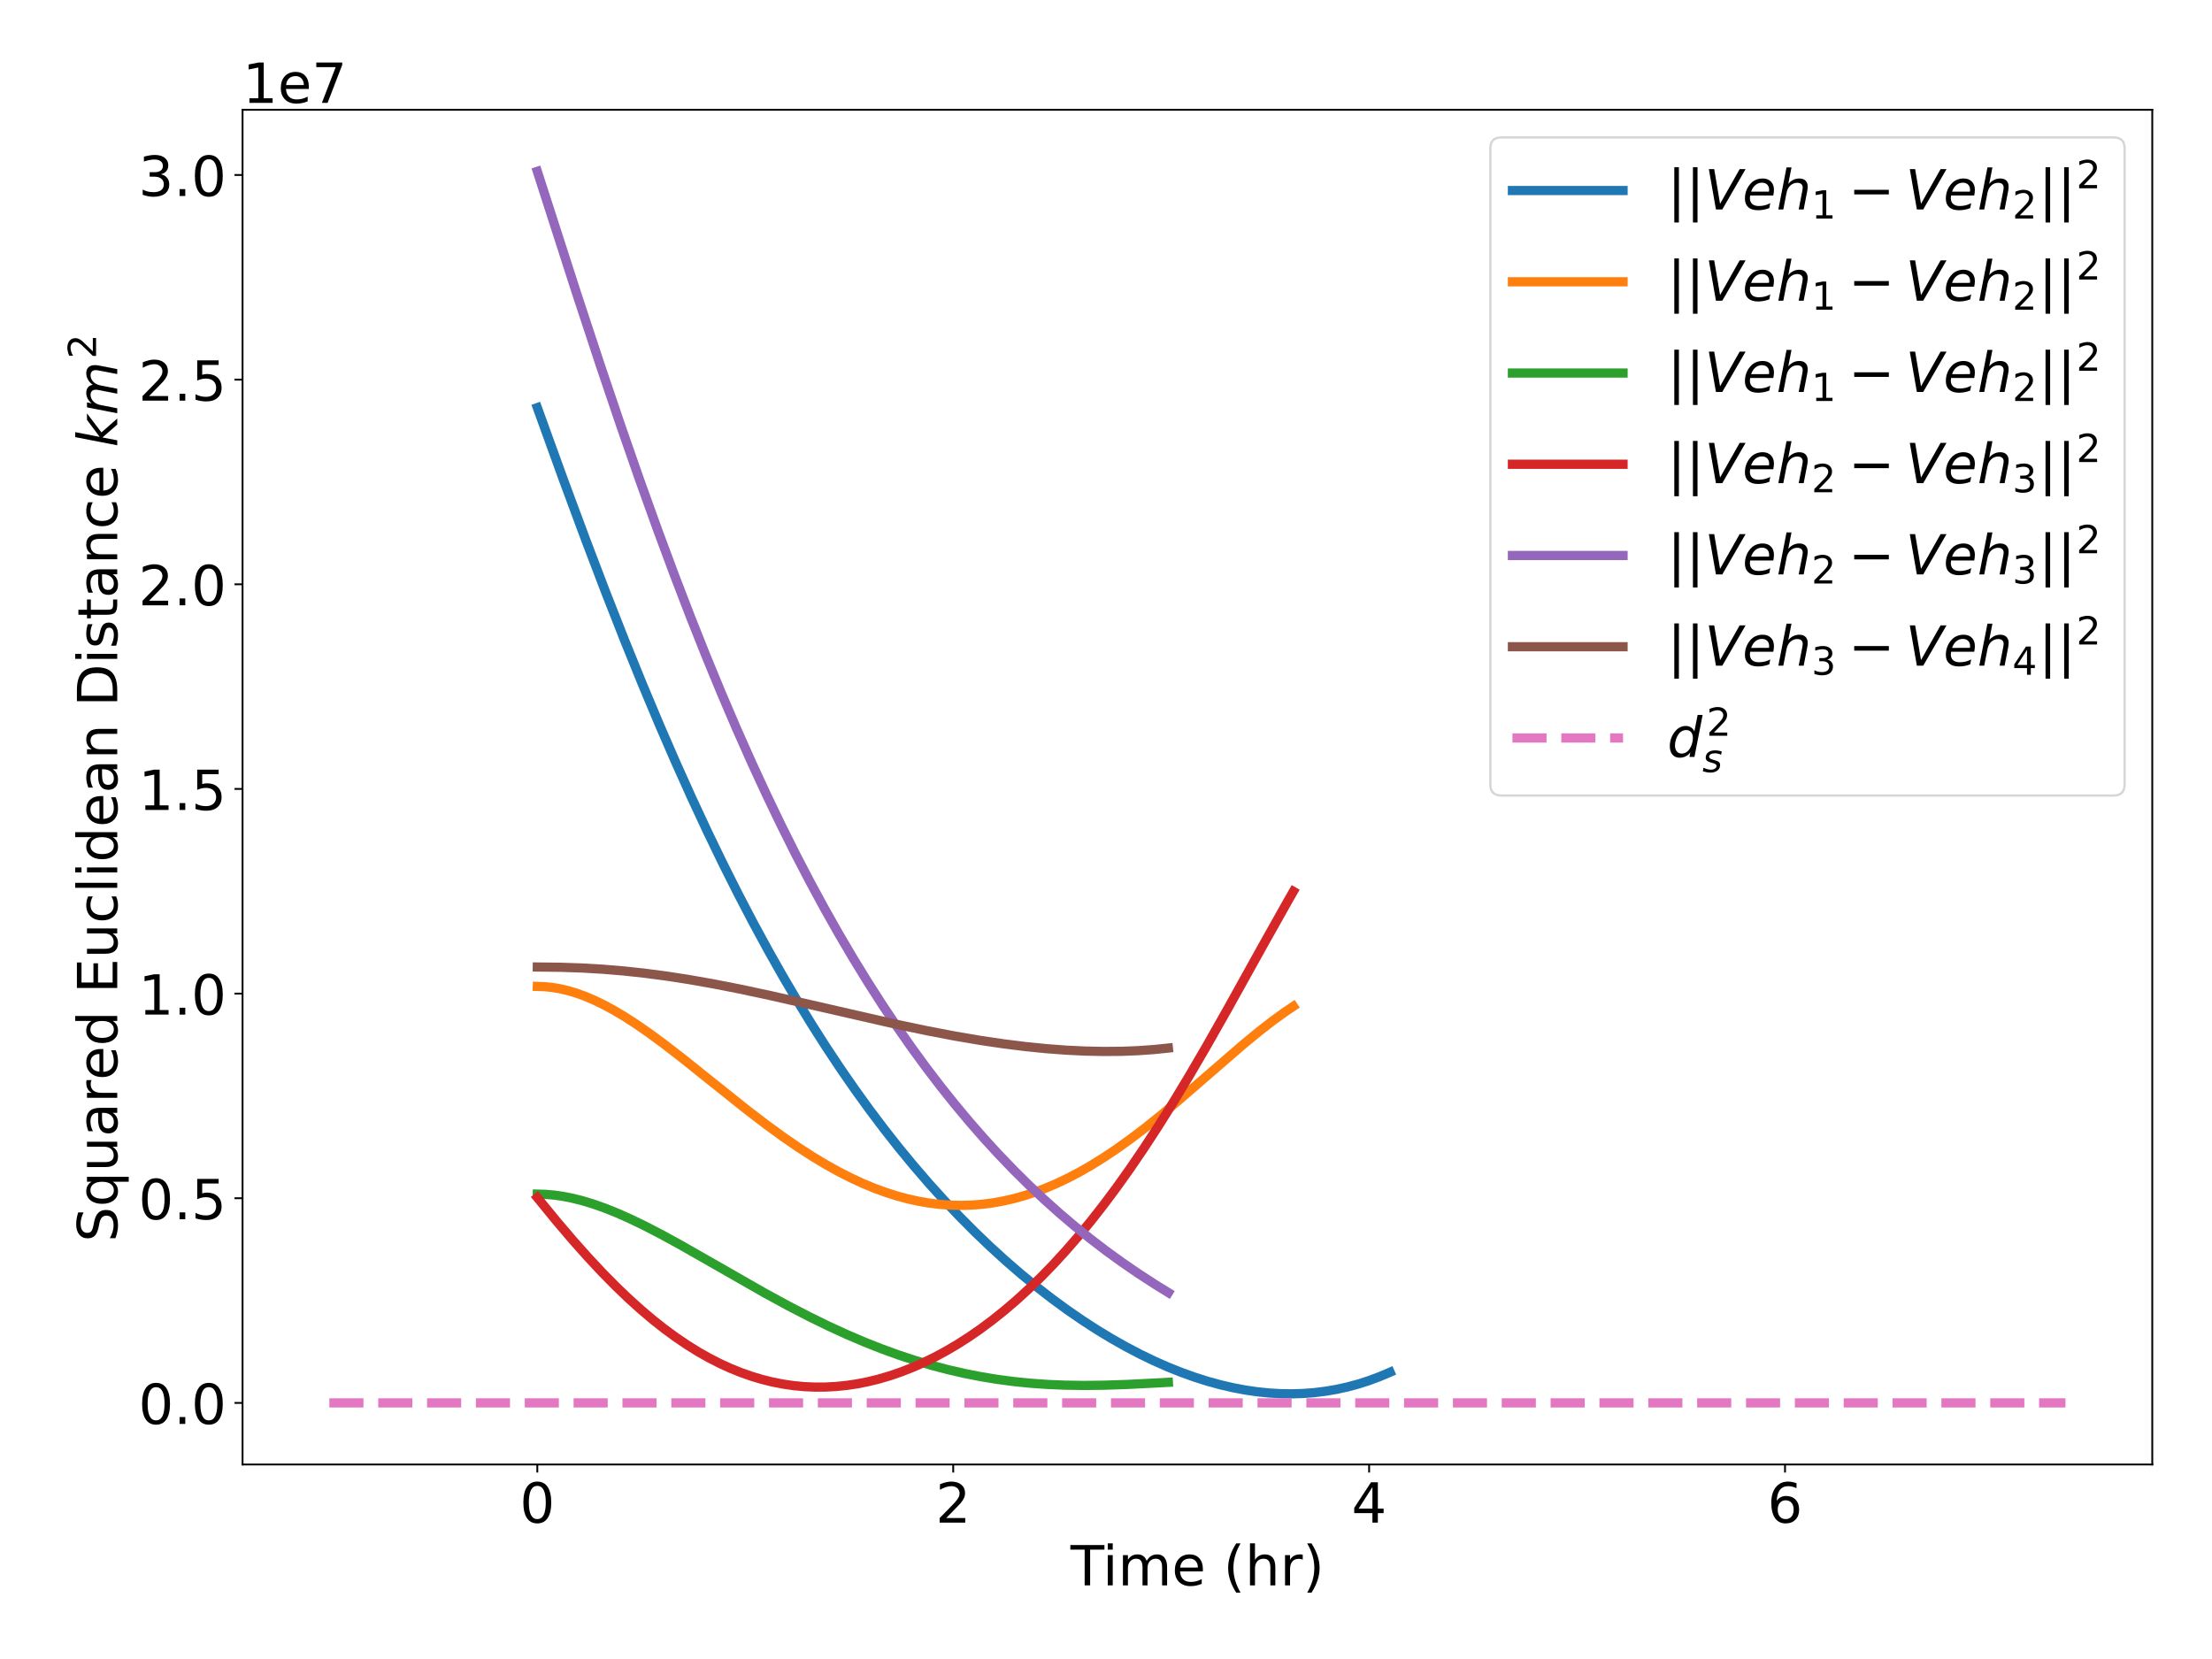 <?xml version="1.0" encoding="utf-8" standalone="no"?>
<!DOCTYPE svg PUBLIC "-//W3C//DTD SVG 1.1//EN"
  "http://www.w3.org/Graphics/SVG/1.1/DTD/svg11.dtd">
<!-- Created with matplotlib (https://matplotlib.org/) -->
<svg height="720pt" version="1.1" viewBox="0 0 959.976 720" width="959.976pt" xmlns="http://www.w3.org/2000/svg" xmlns:xlink="http://www.w3.org/1999/xlink">
 <defs>
  <style type="text/css">*{stroke-linecap:butt;stroke-linejoin:round;}</style>
 </defs>
 <g id="figure_1">
  <g id="patch_1">
   <path d="M 0 720 
L 959.976 720 
L 959.976 0 
L 0 0 
z
" style="fill:#ffffff;"/>
  </g>
  <g id="axes_1">
   <g id="patch_2">
    <path d="M 105.266 635.56 
L 934.056 635.56 
L 934.056 47.64 
L 105.266 47.64 
z
" style="fill:#ffffff;"/>
   </g>
   <g id="matplotlib.axis_1">
    <g id="xtick_1">
     <g id="line2d_1">
      <defs>
       <path d="M 0 0 
L 0 3.5 
" id="mb745b6b50c" style="stroke:#000000;stroke-width:0.8;"/>
      </defs>
      <g>
       <use style="stroke:#000000;stroke-width:0.8;" x="233.186" xlink:href="#mb745b6b50c" y="635.56"/>
      </g>
     </g>
     <g id="text_1">
      <!-- 0 -->
      <g transform="translate(225.551 660.796)scale(0.24 -0.24)">
       <defs>
        <path d="M 31.781 66.406 
Q 24.172 66.406 20.328 58.906 
Q 16.5 51.422 16.5 36.375 
Q 16.5 21.391 20.328 13.891 
Q 24.172 6.391 31.781 6.391 
Q 39.453 6.391 43.281 13.891 
Q 47.125 21.391 47.125 36.375 
Q 47.125 51.422 43.281 58.906 
Q 39.453 66.406 31.781 66.406 
z
M 31.781 74.219 
Q 44.047 74.219 50.516 64.516 
Q 56.984 54.828 56.984 36.375 
Q 56.984 17.969 50.516 8.266 
Q 44.047 -1.422 31.781 -1.422 
Q 19.531 -1.422 13.062 8.266 
Q 6.594 17.969 6.594 36.375 
Q 6.594 54.828 13.062 64.516 
Q 19.531 74.219 31.781 74.219 
z
" id="DejaVuSans-48"/>
       </defs>
       <use xlink:href="#DejaVuSans-48"/>
      </g>
     </g>
    </g>
    <g id="xtick_2">
     <g id="line2d_2">
      <g>
       <use style="stroke:#000000;stroke-width:0.8;" x="413.682" xlink:href="#mb745b6b50c" y="635.56"/>
      </g>
     </g>
     <g id="text_2">
      <!-- 2 -->
      <g transform="translate(406.047 660.796)scale(0.24 -0.24)">
       <defs>
        <path d="M 19.188 8.297 
L 53.609 8.297 
L 53.609 0 
L 7.328 0 
L 7.328 8.297 
Q 12.938 14.109 22.625 23.891 
Q 32.328 33.688 34.812 36.531 
Q 39.547 41.844 41.422 45.531 
Q 43.312 49.219 43.312 52.781 
Q 43.312 58.594 39.234 62.25 
Q 35.156 65.922 28.609 65.922 
Q 23.969 65.922 18.812 64.312 
Q 13.672 62.703 7.812 59.422 
L 7.812 69.391 
Q 13.766 71.781 18.938 73 
Q 24.125 74.219 28.422 74.219 
Q 39.75 74.219 46.484 68.547 
Q 53.219 62.891 53.219 53.422 
Q 53.219 48.922 51.531 44.891 
Q 49.859 40.875 45.406 35.406 
Q 44.188 33.984 37.641 27.219 
Q 31.109 20.453 19.188 8.297 
z
" id="DejaVuSans-50"/>
       </defs>
       <use xlink:href="#DejaVuSans-50"/>
      </g>
     </g>
    </g>
    <g id="xtick_3">
     <g id="line2d_3">
      <g>
       <use style="stroke:#000000;stroke-width:0.8;" x="594.177" xlink:href="#mb745b6b50c" y="635.56"/>
      </g>
     </g>
     <g id="text_3">
      <!-- 4 -->
      <g transform="translate(586.542 660.796)scale(0.24 -0.24)">
       <defs>
        <path d="M 37.797 64.312 
L 12.891 25.391 
L 37.797 25.391 
z
M 35.203 72.906 
L 47.609 72.906 
L 47.609 25.391 
L 58.016 25.391 
L 58.016 17.188 
L 47.609 17.188 
L 47.609 0 
L 37.797 0 
L 37.797 17.188 
L 4.891 17.188 
L 4.891 26.703 
z
" id="DejaVuSans-52"/>
       </defs>
       <use xlink:href="#DejaVuSans-52"/>
      </g>
     </g>
    </g>
    <g id="xtick_4">
     <g id="line2d_4">
      <g>
       <use style="stroke:#000000;stroke-width:0.8;" x="774.673" xlink:href="#mb745b6b50c" y="635.56"/>
      </g>
     </g>
     <g id="text_4">
      <!-- 6 -->
      <g transform="translate(767.038 660.796)scale(0.24 -0.24)">
       <defs>
        <path d="M 33.016 40.375 
Q 26.375 40.375 22.484 35.828 
Q 18.609 31.297 18.609 23.391 
Q 18.609 15.531 22.484 10.953 
Q 26.375 6.391 33.016 6.391 
Q 39.656 6.391 43.531 10.953 
Q 47.406 15.531 47.406 23.391 
Q 47.406 31.297 43.531 35.828 
Q 39.656 40.375 33.016 40.375 
z
M 52.594 71.297 
L 52.594 62.312 
Q 48.875 64.062 45.094 64.984 
Q 41.312 65.922 37.594 65.922 
Q 27.828 65.922 22.672 59.328 
Q 17.531 52.734 16.797 39.406 
Q 19.672 43.656 24.016 45.922 
Q 28.375 48.188 33.594 48.188 
Q 44.578 48.188 50.953 41.516 
Q 57.328 34.859 57.328 23.391 
Q 57.328 12.156 50.688 5.359 
Q 44.047 -1.422 33.016 -1.422 
Q 20.359 -1.422 13.672 8.266 
Q 6.984 17.969 6.984 36.375 
Q 6.984 53.656 15.188 63.938 
Q 23.391 74.219 37.203 74.219 
Q 40.922 74.219 44.703 73.484 
Q 48.484 72.75 52.594 71.297 
z
" id="DejaVuSans-54"/>
       </defs>
       <use xlink:href="#DejaVuSans-54"/>
      </g>
     </g>
    </g>
    <g id="text_5">
     <!-- Time (hr) -->
     <g transform="translate(464.585 688.024)scale(0.24 -0.24)">
      <defs>
       <path d="M -0.297 72.906 
L 61.375 72.906 
L 61.375 64.594 
L 35.5 64.594 
L 35.5 0 
L 25.594 0 
L 25.594 64.594 
L -0.297 64.594 
z
" id="DejaVuSans-84"/>
       <path d="M 9.422 54.688 
L 18.406 54.688 
L 18.406 0 
L 9.422 0 
z
M 9.422 75.984 
L 18.406 75.984 
L 18.406 64.594 
L 9.422 64.594 
z
" id="DejaVuSans-105"/>
       <path d="M 52 44.188 
Q 55.375 50.25 60.062 53.125 
Q 64.75 56 71.094 56 
Q 79.641 56 84.281 50.016 
Q 88.922 44.047 88.922 33.016 
L 88.922 0 
L 79.891 0 
L 79.891 32.719 
Q 79.891 40.578 77.094 44.375 
Q 74.312 48.188 68.609 48.188 
Q 61.625 48.188 57.562 43.547 
Q 53.516 38.922 53.516 30.906 
L 53.516 0 
L 44.484 0 
L 44.484 32.719 
Q 44.484 40.625 41.703 44.406 
Q 38.922 48.188 33.109 48.188 
Q 26.219 48.188 22.156 43.531 
Q 18.109 38.875 18.109 30.906 
L 18.109 0 
L 9.078 0 
L 9.078 54.688 
L 18.109 54.688 
L 18.109 46.188 
Q 21.188 51.219 25.484 53.609 
Q 29.781 56 35.688 56 
Q 41.656 56 45.828 52.969 
Q 50 49.953 52 44.188 
z
" id="DejaVuSans-109"/>
       <path d="M 56.203 29.594 
L 56.203 25.203 
L 14.891 25.203 
Q 15.484 15.922 20.484 11.062 
Q 25.484 6.203 34.422 6.203 
Q 39.594 6.203 44.453 7.469 
Q 49.312 8.734 54.109 11.281 
L 54.109 2.781 
Q 49.266 0.734 44.188 -0.344 
Q 39.109 -1.422 33.891 -1.422 
Q 20.797 -1.422 13.156 6.188 
Q 5.516 13.812 5.516 26.812 
Q 5.516 40.234 12.766 48.109 
Q 20.016 56 32.328 56 
Q 43.359 56 49.781 48.891 
Q 56.203 41.797 56.203 29.594 
z
M 47.219 32.234 
Q 47.125 39.594 43.094 43.984 
Q 39.062 48.391 32.422 48.391 
Q 24.906 48.391 20.391 44.141 
Q 15.875 39.891 15.188 32.172 
z
" id="DejaVuSans-101"/>
       <path id="DejaVuSans-32"/>
       <path d="M 31 75.875 
Q 24.469 64.656 21.281 53.656 
Q 18.109 42.672 18.109 31.391 
Q 18.109 20.125 21.312 9.062 
Q 24.516 -2 31 -13.188 
L 23.188 -13.188 
Q 15.875 -1.703 12.234 9.375 
Q 8.594 20.453 8.594 31.391 
Q 8.594 42.281 12.203 53.312 
Q 15.828 64.359 23.188 75.875 
z
" id="DejaVuSans-40"/>
       <path d="M 54.891 33.016 
L 54.891 0 
L 45.906 0 
L 45.906 32.719 
Q 45.906 40.484 42.875 44.328 
Q 39.844 48.188 33.797 48.188 
Q 26.516 48.188 22.312 43.547 
Q 18.109 38.922 18.109 30.906 
L 18.109 0 
L 9.078 0 
L 9.078 75.984 
L 18.109 75.984 
L 18.109 46.188 
Q 21.344 51.125 25.703 53.562 
Q 30.078 56 35.797 56 
Q 45.219 56 50.047 50.172 
Q 54.891 44.344 54.891 33.016 
z
" id="DejaVuSans-104"/>
       <path d="M 41.109 46.297 
Q 39.594 47.172 37.812 47.578 
Q 36.031 48 33.891 48 
Q 26.266 48 22.188 43.047 
Q 18.109 38.094 18.109 28.812 
L 18.109 0 
L 9.078 0 
L 9.078 54.688 
L 18.109 54.688 
L 18.109 46.188 
Q 20.953 51.172 25.484 53.578 
Q 30.031 56 36.531 56 
Q 37.453 56 38.578 55.875 
Q 39.703 55.766 41.062 55.516 
z
" id="DejaVuSans-114"/>
       <path d="M 8.016 75.875 
L 15.828 75.875 
Q 23.141 64.359 26.781 53.312 
Q 30.422 42.281 30.422 31.391 
Q 30.422 20.453 26.781 9.375 
Q 23.141 -1.703 15.828 -13.188 
L 8.016 -13.188 
Q 14.5 -2 17.703 9.062 
Q 20.906 20.125 20.906 31.391 
Q 20.906 42.672 17.703 53.656 
Q 14.5 64.656 8.016 75.875 
z
" id="DejaVuSans-41"/>
      </defs>
      <use xlink:href="#DejaVuSans-84"/>
      <use x="57.959" xlink:href="#DejaVuSans-105"/>
      <use x="85.742" xlink:href="#DejaVuSans-109"/>
      <use x="183.154" xlink:href="#DejaVuSans-101"/>
      <use x="244.678" xlink:href="#DejaVuSans-32"/>
      <use x="276.465" xlink:href="#DejaVuSans-40"/>
      <use x="315.479" xlink:href="#DejaVuSans-104"/>
      <use x="378.857" xlink:href="#DejaVuSans-114"/>
      <use x="419.971" xlink:href="#DejaVuSans-41"/>
     </g>
    </g>
   </g>
   <g id="matplotlib.axis_2">
    <g id="ytick_1">
     <g id="line2d_5">
      <defs>
       <path d="M 0 0 
L -3.5 0 
" id="md2d44920af" style="stroke:#000000;stroke-width:0.8;"/>
      </defs>
      <g>
       <use style="stroke:#000000;stroke-width:0.8;" x="105.266" xlink:href="#md2d44920af" y="608.837"/>
      </g>
     </g>
     <g id="text_6">
      <!-- 0.0 -->
      <g transform="translate(60.099 617.955)scale(0.24 -0.24)">
       <defs>
        <path d="M 10.688 12.406 
L 21 12.406 
L 21 0 
L 10.688 0 
z
" id="DejaVuSans-46"/>
       </defs>
       <use xlink:href="#DejaVuSans-48"/>
       <use x="63.623" xlink:href="#DejaVuSans-46"/>
       <use x="95.41" xlink:href="#DejaVuSans-48"/>
      </g>
     </g>
    </g>
    <g id="ytick_2">
     <g id="line2d_6">
      <g>
       <use style="stroke:#000000;stroke-width:0.8;" x="105.266" xlink:href="#md2d44920af" y="520.02"/>
      </g>
     </g>
     <g id="text_7">
      <!-- 0.5 -->
      <g transform="translate(60.099 529.138)scale(0.24 -0.24)">
       <defs>
        <path d="M 10.797 72.906 
L 49.516 72.906 
L 49.516 64.594 
L 19.828 64.594 
L 19.828 46.734 
Q 21.969 47.469 24.109 47.828 
Q 26.266 48.188 28.422 48.188 
Q 40.625 48.188 47.75 41.5 
Q 54.891 34.812 54.891 23.391 
Q 54.891 11.625 47.562 5.094 
Q 40.234 -1.422 26.906 -1.422 
Q 22.312 -1.422 17.547 -0.641 
Q 12.797 0.141 7.719 1.703 
L 7.719 11.625 
Q 12.109 9.234 16.797 8.062 
Q 21.484 6.891 26.703 6.891 
Q 35.156 6.891 40.078 11.328 
Q 45.016 15.766 45.016 23.391 
Q 45.016 31 40.078 35.438 
Q 35.156 39.891 26.703 39.891 
Q 22.75 39.891 18.812 39.016 
Q 14.891 38.141 10.797 36.281 
z
" id="DejaVuSans-53"/>
       </defs>
       <use xlink:href="#DejaVuSans-48"/>
       <use x="63.623" xlink:href="#DejaVuSans-46"/>
       <use x="95.41" xlink:href="#DejaVuSans-53"/>
      </g>
     </g>
    </g>
    <g id="ytick_3">
     <g id="line2d_7">
      <g>
       <use style="stroke:#000000;stroke-width:0.8;" x="105.266" xlink:href="#md2d44920af" y="431.204"/>
      </g>
     </g>
     <g id="text_8">
      <!-- 1.0 -->
      <g transform="translate(60.099 440.322)scale(0.24 -0.24)">
       <defs>
        <path d="M 12.406 8.297 
L 28.516 8.297 
L 28.516 63.922 
L 10.984 60.406 
L 10.984 69.391 
L 28.422 72.906 
L 38.281 72.906 
L 38.281 8.297 
L 54.391 8.297 
L 54.391 0 
L 12.406 0 
z
" id="DejaVuSans-49"/>
       </defs>
       <use xlink:href="#DejaVuSans-49"/>
       <use x="63.623" xlink:href="#DejaVuSans-46"/>
       <use x="95.41" xlink:href="#DejaVuSans-48"/>
      </g>
     </g>
    </g>
    <g id="ytick_4">
     <g id="line2d_8">
      <g>
       <use style="stroke:#000000;stroke-width:0.8;" x="105.266" xlink:href="#md2d44920af" y="342.388"/>
      </g>
     </g>
     <g id="text_9">
      <!-- 1.5 -->
      <g transform="translate(60.099 351.506)scale(0.24 -0.24)">
       <use xlink:href="#DejaVuSans-49"/>
       <use x="63.623" xlink:href="#DejaVuSans-46"/>
       <use x="95.41" xlink:href="#DejaVuSans-53"/>
      </g>
     </g>
    </g>
    <g id="ytick_5">
     <g id="line2d_9">
      <g>
       <use style="stroke:#000000;stroke-width:0.8;" x="105.266" xlink:href="#md2d44920af" y="253.571"/>
      </g>
     </g>
     <g id="text_10">
      <!-- 2.0 -->
      <g transform="translate(60.099 262.689)scale(0.24 -0.24)">
       <use xlink:href="#DejaVuSans-50"/>
       <use x="63.623" xlink:href="#DejaVuSans-46"/>
       <use x="95.41" xlink:href="#DejaVuSans-48"/>
      </g>
     </g>
    </g>
    <g id="ytick_6">
     <g id="line2d_10">
      <g>
       <use style="stroke:#000000;stroke-width:0.8;" x="105.266" xlink:href="#md2d44920af" y="164.755"/>
      </g>
     </g>
     <g id="text_11">
      <!-- 2.5 -->
      <g transform="translate(60.099 173.873)scale(0.24 -0.24)">
       <use xlink:href="#DejaVuSans-50"/>
       <use x="63.623" xlink:href="#DejaVuSans-46"/>
       <use x="95.41" xlink:href="#DejaVuSans-53"/>
      </g>
     </g>
    </g>
    <g id="ytick_7">
     <g id="line2d_11">
      <g>
       <use style="stroke:#000000;stroke-width:0.8;" x="105.266" xlink:href="#md2d44920af" y="75.938"/>
      </g>
     </g>
     <g id="text_12">
      <!-- 3.0 -->
      <g transform="translate(60.099 85.056)scale(0.24 -0.24)">
       <defs>
        <path d="M 40.578 39.312 
Q 47.656 37.797 51.625 33 
Q 55.609 28.219 55.609 21.188 
Q 55.609 10.406 48.188 4.484 
Q 40.766 -1.422 27.094 -1.422 
Q 22.516 -1.422 17.656 -0.516 
Q 12.797 0.391 7.625 2.203 
L 7.625 11.719 
Q 11.719 9.328 16.594 8.109 
Q 21.484 6.891 26.812 6.891 
Q 36.078 6.891 40.938 10.547 
Q 45.797 14.203 45.797 21.188 
Q 45.797 27.641 41.281 31.266 
Q 36.766 34.906 28.719 34.906 
L 20.219 34.906 
L 20.219 43.016 
L 29.109 43.016 
Q 36.375 43.016 40.234 45.922 
Q 44.094 48.828 44.094 54.297 
Q 44.094 59.906 40.109 62.906 
Q 36.141 65.922 28.719 65.922 
Q 24.656 65.922 20.016 65.031 
Q 15.375 64.156 9.812 62.312 
L 9.812 71.094 
Q 15.438 72.656 20.344 73.438 
Q 25.25 74.219 29.594 74.219 
Q 40.828 74.219 47.359 69.109 
Q 53.906 64.016 53.906 55.328 
Q 53.906 49.266 50.438 45.094 
Q 46.969 40.922 40.578 39.312 
z
" id="DejaVuSans-51"/>
       </defs>
       <use xlink:href="#DejaVuSans-51"/>
       <use x="63.623" xlink:href="#DejaVuSans-46"/>
       <use x="95.41" xlink:href="#DejaVuSans-48"/>
      </g>
     </g>
    </g>
    <g id="text_13">
     <!-- Squared Euclidean Distance $km^2$ -->
     <g transform="translate(51.059 539)rotate(-90)scale(0.24 -0.24)">
      <defs>
       <path d="M 53.516 70.516 
L 53.516 60.891 
Q 47.906 63.578 42.922 64.891 
Q 37.938 66.219 33.297 66.219 
Q 25.25 66.219 20.875 63.094 
Q 16.5 59.969 16.5 54.203 
Q 16.5 49.359 19.406 46.891 
Q 22.312 44.438 30.422 42.922 
L 36.375 41.703 
Q 47.406 39.594 52.656 34.297 
Q 57.906 29 57.906 20.125 
Q 57.906 9.516 50.797 4.047 
Q 43.703 -1.422 29.984 -1.422 
Q 24.812 -1.422 18.969 -0.25 
Q 13.141 0.922 6.891 3.219 
L 6.891 13.375 
Q 12.891 10.016 18.656 8.297 
Q 24.422 6.594 29.984 6.594 
Q 38.422 6.594 43.016 9.906 
Q 47.609 13.234 47.609 19.391 
Q 47.609 24.75 44.312 27.781 
Q 41.016 30.812 33.5 32.328 
L 27.484 33.5 
Q 16.453 35.688 11.516 40.375 
Q 6.594 45.062 6.594 53.422 
Q 6.594 63.094 13.406 68.656 
Q 20.219 74.219 32.172 74.219 
Q 37.312 74.219 42.625 73.281 
Q 47.953 72.359 53.516 70.516 
z
" id="DejaVuSans-83"/>
       <path d="M 14.797 27.297 
Q 14.797 17.391 18.875 11.75 
Q 22.953 6.109 30.078 6.109 
Q 37.203 6.109 41.297 11.75 
Q 45.406 17.391 45.406 27.297 
Q 45.406 37.203 41.297 42.844 
Q 37.203 48.484 30.078 48.484 
Q 22.953 48.484 18.875 42.844 
Q 14.797 37.203 14.797 27.297 
z
M 45.406 8.203 
Q 42.578 3.328 38.25 0.953 
Q 33.938 -1.422 27.875 -1.422 
Q 17.969 -1.422 11.734 6.484 
Q 5.516 14.406 5.516 27.297 
Q 5.516 40.188 11.734 48.094 
Q 17.969 56 27.875 56 
Q 33.938 56 38.25 53.625 
Q 42.578 51.266 45.406 46.391 
L 45.406 54.688 
L 54.391 54.688 
L 54.391 -20.797 
L 45.406 -20.797 
z
" id="DejaVuSans-113"/>
       <path d="M 8.5 21.578 
L 8.5 54.688 
L 17.484 54.688 
L 17.484 21.922 
Q 17.484 14.156 20.5 10.266 
Q 23.531 6.391 29.594 6.391 
Q 36.859 6.391 41.078 11.031 
Q 45.312 15.672 45.312 23.688 
L 45.312 54.688 
L 54.297 54.688 
L 54.297 0 
L 45.312 0 
L 45.312 8.406 
Q 42.047 3.422 37.719 1 
Q 33.406 -1.422 27.688 -1.422 
Q 18.266 -1.422 13.375 4.438 
Q 8.5 10.297 8.5 21.578 
z
M 31.109 56 
z
" id="DejaVuSans-117"/>
       <path d="M 34.281 27.484 
Q 23.391 27.484 19.188 25 
Q 14.984 22.516 14.984 16.5 
Q 14.984 11.719 18.141 8.906 
Q 21.297 6.109 26.703 6.109 
Q 34.188 6.109 38.703 11.406 
Q 43.219 16.703 43.219 25.484 
L 43.219 27.484 
z
M 52.203 31.203 
L 52.203 0 
L 43.219 0 
L 43.219 8.297 
Q 40.141 3.328 35.547 0.953 
Q 30.953 -1.422 24.312 -1.422 
Q 15.922 -1.422 10.953 3.297 
Q 6 8.016 6 15.922 
Q 6 25.141 12.172 29.828 
Q 18.359 34.516 30.609 34.516 
L 43.219 34.516 
L 43.219 35.406 
Q 43.219 41.609 39.141 45 
Q 35.062 48.391 27.688 48.391 
Q 23 48.391 18.547 47.266 
Q 14.109 46.141 10.016 43.891 
L 10.016 52.203 
Q 14.938 54.109 19.578 55.047 
Q 24.219 56 28.609 56 
Q 40.484 56 46.344 49.844 
Q 52.203 43.703 52.203 31.203 
z
" id="DejaVuSans-97"/>
       <path d="M 45.406 46.391 
L 45.406 75.984 
L 54.391 75.984 
L 54.391 0 
L 45.406 0 
L 45.406 8.203 
Q 42.578 3.328 38.25 0.953 
Q 33.938 -1.422 27.875 -1.422 
Q 17.969 -1.422 11.734 6.484 
Q 5.516 14.406 5.516 27.297 
Q 5.516 40.188 11.734 48.094 
Q 17.969 56 27.875 56 
Q 33.938 56 38.25 53.625 
Q 42.578 51.266 45.406 46.391 
z
M 14.797 27.297 
Q 14.797 17.391 18.875 11.75 
Q 22.953 6.109 30.078 6.109 
Q 37.203 6.109 41.297 11.75 
Q 45.406 17.391 45.406 27.297 
Q 45.406 37.203 41.297 42.844 
Q 37.203 48.484 30.078 48.484 
Q 22.953 48.484 18.875 42.844 
Q 14.797 37.203 14.797 27.297 
z
" id="DejaVuSans-100"/>
       <path d="M 9.812 72.906 
L 55.906 72.906 
L 55.906 64.594 
L 19.672 64.594 
L 19.672 43.016 
L 54.391 43.016 
L 54.391 34.719 
L 19.672 34.719 
L 19.672 8.297 
L 56.781 8.297 
L 56.781 0 
L 9.812 0 
z
" id="DejaVuSans-69"/>
       <path d="M 48.781 52.594 
L 48.781 44.188 
Q 44.969 46.297 41.141 47.344 
Q 37.312 48.391 33.406 48.391 
Q 24.656 48.391 19.812 42.844 
Q 14.984 37.312 14.984 27.297 
Q 14.984 17.281 19.812 11.734 
Q 24.656 6.203 33.406 6.203 
Q 37.312 6.203 41.141 7.25 
Q 44.969 8.297 48.781 10.406 
L 48.781 2.094 
Q 45.016 0.344 40.984 -0.531 
Q 36.969 -1.422 32.422 -1.422 
Q 20.062 -1.422 12.781 6.344 
Q 5.516 14.109 5.516 27.297 
Q 5.516 40.672 12.859 48.328 
Q 20.219 56 33.016 56 
Q 37.156 56 41.109 55.141 
Q 45.062 54.297 48.781 52.594 
z
" id="DejaVuSans-99"/>
       <path d="M 9.422 75.984 
L 18.406 75.984 
L 18.406 0 
L 9.422 0 
z
" id="DejaVuSans-108"/>
       <path d="M 54.891 33.016 
L 54.891 0 
L 45.906 0 
L 45.906 32.719 
Q 45.906 40.484 42.875 44.328 
Q 39.844 48.188 33.797 48.188 
Q 26.516 48.188 22.312 43.547 
Q 18.109 38.922 18.109 30.906 
L 18.109 0 
L 9.078 0 
L 9.078 54.688 
L 18.109 54.688 
L 18.109 46.188 
Q 21.344 51.125 25.703 53.562 
Q 30.078 56 35.797 56 
Q 45.219 56 50.047 50.172 
Q 54.891 44.344 54.891 33.016 
z
" id="DejaVuSans-110"/>
       <path d="M 19.672 64.797 
L 19.672 8.109 
L 31.594 8.109 
Q 46.688 8.109 53.688 14.938 
Q 60.688 21.781 60.688 36.531 
Q 60.688 51.172 53.688 57.984 
Q 46.688 64.797 31.594 64.797 
z
M 9.812 72.906 
L 30.078 72.906 
Q 51.266 72.906 61.172 64.094 
Q 71.094 55.281 71.094 36.531 
Q 71.094 17.672 61.125 8.828 
Q 51.172 0 30.078 0 
L 9.812 0 
z
" id="DejaVuSans-68"/>
       <path d="M 44.281 53.078 
L 44.281 44.578 
Q 40.484 46.531 36.375 47.5 
Q 32.281 48.484 27.875 48.484 
Q 21.188 48.484 17.844 46.438 
Q 14.5 44.391 14.5 40.281 
Q 14.5 37.156 16.891 35.375 
Q 19.281 33.594 26.516 31.984 
L 29.594 31.297 
Q 39.156 29.25 43.188 25.516 
Q 47.219 21.781 47.219 15.094 
Q 47.219 7.469 41.188 3.016 
Q 35.156 -1.422 24.609 -1.422 
Q 20.219 -1.422 15.453 -0.562 
Q 10.688 0.297 5.422 2 
L 5.422 11.281 
Q 10.406 8.688 15.234 7.391 
Q 20.062 6.109 24.812 6.109 
Q 31.156 6.109 34.562 8.281 
Q 37.984 10.453 37.984 14.406 
Q 37.984 18.062 35.516 20.016 
Q 33.062 21.969 24.703 23.781 
L 21.578 24.516 
Q 13.234 26.266 9.516 29.906 
Q 5.812 33.547 5.812 39.891 
Q 5.812 47.609 11.281 51.797 
Q 16.75 56 26.812 56 
Q 31.781 56 36.172 55.266 
Q 40.578 54.547 44.281 53.078 
z
" id="DejaVuSans-115"/>
       <path d="M 18.312 70.219 
L 18.312 54.688 
L 36.812 54.688 
L 36.812 47.703 
L 18.312 47.703 
L 18.312 18.016 
Q 18.312 11.328 20.141 9.422 
Q 21.969 7.516 27.594 7.516 
L 36.812 7.516 
L 36.812 0 
L 27.594 0 
Q 17.188 0 13.234 3.875 
Q 9.281 7.766 9.281 18.016 
L 9.281 47.703 
L 2.688 47.703 
L 2.688 54.688 
L 9.281 54.688 
L 9.281 70.219 
z
" id="DejaVuSans-116"/>
       <path d="M 18.312 75.984 
L 27.297 75.984 
L 18.703 31.688 
L 49.516 54.688 
L 61.188 54.688 
L 26.812 28.516 
L 51.906 0 
L 41.016 0 
L 17.672 26.703 
L 12.5 0 
L 3.516 0 
z
" id="DejaVuSans-Oblique-107"/>
       <path d="M 89.797 33.016 
L 83.406 0 
L 74.422 0 
L 80.719 32.719 
Q 81.109 34.812 81.297 36.328 
Q 81.5 37.844 81.5 38.922 
Q 81.5 43.312 79.047 45.75 
Q 76.609 48.188 72.219 48.188 
Q 65.672 48.188 60.547 43.281 
Q 55.422 38.375 53.906 30.516 
L 47.906 0 
L 38.922 0 
L 45.312 32.719 
Q 45.703 34.516 45.891 36.047 
Q 46.094 37.594 46.094 38.812 
Q 46.094 43.266 43.656 45.719 
Q 41.219 48.188 36.922 48.188 
Q 30.281 48.188 25.141 43.281 
Q 20.016 38.375 18.5 30.516 
L 12.5 0 
L 3.516 0 
L 14.203 54.688 
L 23.188 54.688 
L 21.484 46.188 
Q 25.141 50.984 30.047 53.484 
Q 34.969 56 40.578 56 
Q 46.531 56 50.359 52.875 
Q 54.203 49.75 54.984 44.188 
Q 59.078 49.953 64.469 52.969 
Q 69.875 56 75.875 56 
Q 82.906 56 86.734 51.953 
Q 90.578 47.906 90.578 40.484 
Q 90.578 38.875 90.375 36.938 
Q 90.188 35.016 89.797 33.016 
z
" id="DejaVuSans-Oblique-109"/>
      </defs>
      <use transform="translate(0 0.766)" xlink:href="#DejaVuSans-83"/>
      <use transform="translate(63.477 0.766)" xlink:href="#DejaVuSans-113"/>
      <use transform="translate(126.953 0.766)" xlink:href="#DejaVuSans-117"/>
      <use transform="translate(190.332 0.766)" xlink:href="#DejaVuSans-97"/>
      <use transform="translate(251.611 0.766)" xlink:href="#DejaVuSans-114"/>
      <use transform="translate(292.725 0.766)" xlink:href="#DejaVuSans-101"/>
      <use transform="translate(354.248 0.766)" xlink:href="#DejaVuSans-100"/>
      <use transform="translate(417.725 0.766)" xlink:href="#DejaVuSans-32"/>
      <use transform="translate(449.512 0.766)" xlink:href="#DejaVuSans-69"/>
      <use transform="translate(512.695 0.766)" xlink:href="#DejaVuSans-117"/>
      <use transform="translate(576.074 0.766)" xlink:href="#DejaVuSans-99"/>
      <use transform="translate(631.055 0.766)" xlink:href="#DejaVuSans-108"/>
      <use transform="translate(658.838 0.766)" xlink:href="#DejaVuSans-105"/>
      <use transform="translate(686.621 0.766)" xlink:href="#DejaVuSans-100"/>
      <use transform="translate(750.098 0.766)" xlink:href="#DejaVuSans-101"/>
      <use transform="translate(811.621 0.766)" xlink:href="#DejaVuSans-97"/>
      <use transform="translate(872.9 0.766)" xlink:href="#DejaVuSans-110"/>
      <use transform="translate(936.279 0.766)" xlink:href="#DejaVuSans-32"/>
      <use transform="translate(968.066 0.766)" xlink:href="#DejaVuSans-68"/>
      <use transform="translate(1045.068 0.766)" xlink:href="#DejaVuSans-105"/>
      <use transform="translate(1072.852 0.766)" xlink:href="#DejaVuSans-115"/>
      <use transform="translate(1124.951 0.766)" xlink:href="#DejaVuSans-116"/>
      <use transform="translate(1164.16 0.766)" xlink:href="#DejaVuSans-97"/>
      <use transform="translate(1225.439 0.766)" xlink:href="#DejaVuSans-110"/>
      <use transform="translate(1288.818 0.766)" xlink:href="#DejaVuSans-99"/>
      <use transform="translate(1343.799 0.766)" xlink:href="#DejaVuSans-101"/>
      <use transform="translate(1405.322 0.766)" xlink:href="#DejaVuSans-32"/>
      <use transform="translate(1437.109 0.766)" xlink:href="#DejaVuSans-Oblique-107"/>
      <use transform="translate(1495.02 0.766)" xlink:href="#DejaVuSans-Oblique-109"/>
      <use transform="translate(1597.082 39.047)scale(0.7)" xlink:href="#DejaVuSans-50"/>
     </g>
    </g>
    <g id="text_14">
     <!-- 1e7 -->
     <g transform="translate(105.266 44.64)scale(0.24 -0.24)">
      <defs>
       <path d="M 8.203 72.906 
L 55.078 72.906 
L 55.078 68.703 
L 28.609 0 
L 18.312 0 
L 43.219 64.594 
L 8.203 64.594 
z
" id="DejaVuSans-55"/>
      </defs>
      <use xlink:href="#DejaVuSans-49"/>
      <use x="63.623" xlink:href="#DejaVuSans-101"/>
      <use x="125.146" xlink:href="#DejaVuSans-55"/>
     </g>
    </g>
   </g>
   <g id="line2d_12">
    <path clip-path="url(#p3b3e97ca5f)" d="M 233.186 176.905 
L 244.659 208.598 
L 254.281 234.529 
L 262.793 256.847 
L 270.935 277.57 
L 278.707 296.73 
L 286.109 314.379 
L 293.14 330.584 
L 300.172 346.228 
L 306.833 360.525 
L 313.495 374.308 
L 320.157 387.579 
L 326.818 400.341 
L 333.48 412.602 
L 339.771 423.728 
L 346.063 434.422 
L 352.354 444.695 
L 358.646 454.556 
L 364.937 464.018 
L 371.229 473.093 
L 377.52 481.791 
L 383.812 490.126 
L 390.103 498.109 
L 396.395 505.753 
L 403.056 513.489 
L 409.718 520.869 
L 416.379 527.907 
L 423.041 534.613 
L 429.703 540.998 
L 436.364 547.07 
L 443.026 552.836 
L 449.687 558.304 
L 456.349 563.479 
L 463.01 568.363 
L 469.672 572.959 
L 475.963 577.035 
L 482.255 580.855 
L 488.546 584.415 
L 494.838 587.713 
L 500.759 590.573 
L 506.681 593.194 
L 512.602 595.569 
L 518.524 597.694 
L 524.075 599.451 
L 529.626 600.976 
L 535.177 602.262 
L 540.359 603.241 
L 545.54 604 
L 550.721 604.533 
L 555.902 604.833 
L 560.714 604.897 
L 565.525 604.749 
L 570.336 604.383 
L 575.147 603.794 
L 579.958 602.974 
L 584.769 601.917 
L 589.58 600.616 
L 594.021 599.192 
L 598.462 597.549 
L 602.903 595.679 
L 603.274 595.513 
L 603.274 595.513 
" style="fill:none;stroke:#1f77b4;stroke-linecap:square;stroke-width:4;"/>
   </g>
   <g id="line2d_13">
    <path clip-path="url(#p3b3e97ca5f)" d="M 233.186 428.093 
L 236.467 428.208 
L 239.749 428.548 
L 243.03 429.105 
L 246.639 429.955 
L 250.249 431.043 
L 253.858 432.354 
L 257.796 434.021 
L 262.061 436.084 
L 266.327 438.392 
L 270.921 441.12 
L 276.171 444.51 
L 281.749 448.378 
L 288.312 453.212 
L 296.187 459.303 
L 307.999 468.759 
L 324.077 481.593 
L 332.609 488.117 
L 339.828 493.375 
L 346.39 497.894 
L 352.625 501.921 
L 358.531 505.471 
L 364.109 508.567 
L 369.359 511.238 
L 374.609 513.661 
L 379.531 515.699 
L 384.453 517.502 
L 389.375 519.063 
L 393.969 520.298 
L 398.562 521.313 
L 403.156 522.106 
L 407.75 522.673 
L 412.344 523.012 
L 416.938 523.121 
L 421.531 522.999 
L 426.125 522.645 
L 430.719 522.059 
L 435.313 521.241 
L 439.906 520.193 
L 444.5 518.916 
L 449.094 517.411 
L 453.688 515.683 
L 458.61 513.586 
L 463.532 511.243 
L 468.454 508.659 
L 473.704 505.648 
L 478.954 502.384 
L 484.532 498.654 
L 490.438 494.434 
L 496.673 489.706 
L 503.563 484.197 
L 511.438 477.611 
L 522.267 468.234 
L 539.329 453.454 
L 546.548 447.517 
L 552.454 442.939 
L 557.704 439.149 
L 561.314 436.726 
L 561.314 436.726 
" style="fill:none;stroke:#ff7f0e;stroke-linecap:square;stroke-width:4;"/>
   </g>
   <g id="line2d_14">
    <path clip-path="url(#p3b3e97ca5f)" d="M 233.186 518.226 
L 236.746 518.33 
L 240.581 518.665 
L 244.415 519.217 
L 248.523 520.034 
L 252.905 521.14 
L 257.561 522.558 
L 262.49 524.303 
L 267.694 526.385 
L 273.445 528.934 
L 279.744 531.973 
L 286.865 535.658 
L 295.629 540.456 
L 307.953 547.482 
L 331.78 561.1 
L 342.187 566.764 
L 351.224 571.441 
L 359.714 575.588 
L 367.657 579.226 
L 375.325 582.499 
L 382.72 585.418 
L 390.114 588.097 
L 397.235 590.441 
L 404.355 592.552 
L 411.476 594.426 
L 418.597 596.062 
L 425.717 597.462 
L 432.838 598.63 
L 439.959 599.57 
L 447.079 600.29 
L 454.474 600.816 
L 462.142 601.14 
L 470.358 601.26 
L 479.122 601.163 
L 489.255 600.825 
L 503.497 600.103 
L 507.057 599.907 
L 507.057 599.907 
" style="fill:none;stroke:#2ca02c;stroke-linecap:square;stroke-width:4;"/>
   </g>
   <g id="line2d_15">
    <path clip-path="url(#p3b3e97ca5f)" d="M 233.186 519.733 
L 241.389 529.769 
L 248.608 538.251 
L 255.171 545.624 
L 261.405 552.294 
L 267.311 558.283 
L 272.89 563.626 
L 278.14 568.361 
L 283.39 572.802 
L 288.312 576.689 
L 293.233 580.304 
L 298.155 583.642 
L 303.077 586.701 
L 307.671 589.302 
L 312.265 591.657 
L 316.859 593.767 
L 321.452 595.632 
L 326.046 597.253 
L 330.64 598.633 
L 335.234 599.773 
L 339.828 600.676 
L 344.421 601.343 
L 349.015 601.779 
L 353.609 601.985 
L 358.203 601.964 
L 362.796 601.719 
L 367.39 601.252 
L 371.984 600.565 
L 376.578 599.66 
L 381.172 598.54 
L 386.094 597.102 
L 391.015 595.419 
L 395.937 593.492 
L 400.859 591.321 
L 405.781 588.905 
L 410.703 586.245 
L 415.625 583.34 
L 420.547 580.186 
L 425.469 576.782 
L 430.719 572.873 
L 435.969 568.674 
L 441.219 564.179 
L 446.469 559.386 
L 451.719 554.291 
L 456.969 548.889 
L 462.219 543.178 
L 467.797 536.768 
L 473.375 530.004 
L 478.954 522.886 
L 484.532 515.415 
L 490.438 507.126 
L 496.344 498.456 
L 502.579 488.907 
L 509.141 478.44 
L 516.032 467.03 
L 523.579 454.105 
L 532.767 437.901 
L 548.189 410.135 
L 559.017 390.855 
L 561.314 386.854 
L 561.314 386.854 
" style="fill:none;stroke:#d62728;stroke-linecap:square;stroke-width:4;"/>
   </g>
   <g id="line2d_16">
    <path clip-path="url(#p3b3e97ca5f)" d="M 233.186 74.364 
L 250.166 127.085 
L 260.573 158.658 
L 269.337 184.558 
L 277.553 208.148 
L 285.222 229.488 
L 292.616 249.399 
L 299.737 267.923 
L 306.583 285.115 
L 313.156 301.038 
L 319.729 316.389 
L 326.302 331.166 
L 332.601 344.795 
L 338.9 357.908 
L 345.199 370.515 
L 351.498 382.626 
L 357.797 394.252 
L 364.096 405.407 
L 370.395 416.104 
L 376.694 426.358 
L 382.993 436.182 
L 389.293 445.591 
L 395.592 454.599 
L 401.891 463.22 
L 408.19 471.467 
L 414.489 479.354 
L 420.788 486.892 
L 427.087 494.093 
L 433.386 500.969 
L 439.959 507.81 
L 446.532 514.322 
L 453.104 520.515 
L 459.677 526.403 
L 466.25 531.998 
L 473.097 537.527 
L 479.944 542.765 
L 486.791 547.73 
L 493.911 552.619 
L 501.306 557.423 
L 507.057 560.983 
L 507.057 560.983 
" style="fill:none;stroke:#9467bd;stroke-linecap:square;stroke-width:4;"/>
   </g>
   <g id="line2d_17">
    <path clip-path="url(#p3b3e97ca5f)" d="M 233.186 419.669 
L 243.319 419.781 
L 252.631 420.102 
L 261.669 420.632 
L 270.706 421.384 
L 279.744 422.356 
L 289.056 423.578 
L 298.915 425.098 
L 309.322 426.928 
L 320.825 429.18 
L 334.244 432.043 
L 352.046 436.09 
L 388.471 444.423 
L 402.438 447.351 
L 414.489 449.652 
L 425.443 451.517 
L 435.577 453.016 
L 445.162 454.209 
L 454.2 455.113 
L 462.964 455.766 
L 471.18 456.158 
L 479.122 456.319 
L 486.791 456.252 
L 493.911 455.974 
L 500.758 455.491 
L 507.057 454.838 
L 507.057 454.838 
" style="fill:none;stroke:#8c564b;stroke-linecap:square;stroke-width:4;"/>
   </g>
   <g id="line2d_18">
    <path clip-path="url(#p3b3e97ca5f)" d="M 142.938 608.836 
L 896.384 608.836 
" style="fill:none;stroke:#e377c2;stroke-dasharray:14.8,6.4;stroke-dashoffset:0;stroke-width:4;"/>
   </g>
   <g id="patch_3">
    <path d="M 105.266 635.56 
L 105.266 47.64 
" style="fill:none;stroke:#000000;stroke-linecap:square;stroke-linejoin:miter;stroke-width:0.8;"/>
   </g>
   <g id="patch_4">
    <path d="M 934.056 635.56 
L 934.056 47.64 
" style="fill:none;stroke:#000000;stroke-linecap:square;stroke-linejoin:miter;stroke-width:0.8;"/>
   </g>
   <g id="patch_5">
    <path d="M 105.266 635.56 
L 934.056 635.56 
" style="fill:none;stroke:#000000;stroke-linecap:square;stroke-linejoin:miter;stroke-width:0.8;"/>
   </g>
   <g id="patch_6">
    <path d="M 105.266 47.64 
L 934.056 47.64 
" style="fill:none;stroke:#000000;stroke-linecap:square;stroke-linejoin:miter;stroke-width:0.8;"/>
   </g>
   <g id="legend_1">
    <g id="patch_7">
     <path d="M 651.576 345.24 
L 917.256 345.24 
Q 922.056 345.24 922.056 340.44 
L 922.056 64.44 
Q 922.056 59.64 917.256 59.64 
L 651.576 59.64 
Q 646.776 59.64 646.776 64.44 
L 646.776 340.44 
Q 646.776 345.24 651.576 345.24 
z
" style="fill:#ffffff;opacity:0.8;stroke:#cccccc;stroke-linejoin:miter;"/>
    </g>
    <g id="line2d_19">
     <path d="M 656.376 82.68 
L 704.376 82.68 
" style="fill:none;stroke:#1f77b4;stroke-linecap:square;stroke-width:4;"/>
    </g>
    <g id="line2d_20"/>
    <g id="text_15">
     <!-- $||Veh_1 - Veh_2||^2$ -->
     <g transform="translate(723.576 91.08)scale(0.24 -0.24)">
      <defs>
       <path d="M 21 76.422 
L 21 -23.578 
L 12.703 -23.578 
L 12.703 76.422 
z
" id="DejaVuSans-124"/>
       <path d="M 20.609 0 
L 7.812 72.906 
L 17.484 72.906 
L 28.078 10.203 
L 63.484 72.906 
L 74.219 72.906 
L 32.078 0 
z
" id="DejaVuSans-Oblique-86"/>
       <path d="M 48.094 32.234 
Q 48.25 33.016 48.312 33.844 
Q 48.391 34.672 48.391 35.5 
Q 48.391 41.453 44.891 44.922 
Q 41.406 48.391 35.406 48.391 
Q 28.719 48.391 23.578 44.156 
Q 18.453 39.938 15.828 32.172 
z
M 55.906 25.203 
L 14.109 25.203 
Q 13.812 23.344 13.719 22.266 
Q 13.625 21.188 13.625 20.406 
Q 13.625 13.625 17.797 9.906 
Q 21.969 6.203 29.594 6.203 
Q 35.453 6.203 40.672 7.516 
Q 45.906 8.844 50.391 11.375 
L 48.688 2.484 
Q 43.844 0.531 38.688 -0.438 
Q 33.547 -1.422 28.219 -1.422 
Q 16.844 -1.422 10.719 4.016 
Q 4.594 9.469 4.594 19.484 
Q 4.594 28.031 7.641 35.375 
Q 10.688 42.719 16.609 48.484 
Q 20.406 52.094 25.656 54.047 
Q 30.906 56 36.812 56 
Q 46.094 56 51.578 50.438 
Q 57.078 44.875 57.078 35.5 
Q 57.078 33.25 56.781 30.688 
Q 56.5 28.125 55.906 25.203 
z
" id="DejaVuSans-Oblique-101"/>
       <path d="M 55.719 33.016 
L 49.312 0 
L 40.281 0 
L 46.688 32.672 
Q 47.125 34.969 47.359 36.719 
Q 47.609 38.484 47.609 39.5 
Q 47.609 43.609 45.016 45.891 
Q 42.438 48.188 37.797 48.188 
Q 30.562 48.188 25.266 43.297 
Q 19.969 38.422 18.406 30.328 
L 12.5 0 
L 3.516 0 
L 18.312 75.984 
L 27.297 75.984 
L 21.484 46.094 
Q 24.906 50.688 30.219 53.344 
Q 35.547 56 41.406 56 
Q 48.641 56 52.609 52.094 
Q 56.594 48.188 56.594 41.109 
Q 56.594 39.359 56.375 37.359 
Q 56.156 35.359 55.719 33.016 
z
" id="DejaVuSans-Oblique-104"/>
       <path d="M 10.594 35.5 
L 73.188 35.5 
L 73.188 27.203 
L 10.594 27.203 
z
" id="DejaVuSans-8722"/>
      </defs>
      <use transform="translate(0 0.766)" xlink:href="#DejaVuSans-124"/>
      <use transform="translate(33.691 0.766)" xlink:href="#DejaVuSans-124"/>
      <use transform="translate(67.383 0.766)" xlink:href="#DejaVuSans-Oblique-86"/>
      <use transform="translate(135.791 0.766)" xlink:href="#DejaVuSans-Oblique-101"/>
      <use transform="translate(197.314 0.766)" xlink:href="#DejaVuSans-Oblique-104"/>
      <use transform="translate(260.693 -15.641)scale(0.7)" xlink:href="#DejaVuSans-49"/>
      <use transform="translate(327.446 0.766)" xlink:href="#DejaVuSans-8722"/>
      <use transform="translate(430.718 0.766)" xlink:href="#DejaVuSans-Oblique-86"/>
      <use transform="translate(499.126 0.766)" xlink:href="#DejaVuSans-Oblique-101"/>
      <use transform="translate(560.649 0.766)" xlink:href="#DejaVuSans-Oblique-104"/>
      <use transform="translate(624.028 -15.641)scale(0.7)" xlink:href="#DejaVuSans-50"/>
      <use transform="translate(671.299 0.766)" xlink:href="#DejaVuSans-124"/>
      <use transform="translate(704.99 0.766)" xlink:href="#DejaVuSans-124"/>
      <use transform="translate(739.639 39.047)scale(0.7)" xlink:href="#DejaVuSans-50"/>
     </g>
    </g>
    <g id="line2d_21">
     <path d="M 656.376 122.28 
L 704.376 122.28 
" style="fill:none;stroke:#ff7f0e;stroke-linecap:square;stroke-width:4;"/>
    </g>
    <g id="line2d_22"/>
    <g id="text_16">
     <!-- $||Veh_1 - Veh_2||^2$ -->
     <g transform="translate(723.576 130.68)scale(0.24 -0.24)">
      <use transform="translate(0 0.766)" xlink:href="#DejaVuSans-124"/>
      <use transform="translate(33.691 0.766)" xlink:href="#DejaVuSans-124"/>
      <use transform="translate(67.383 0.766)" xlink:href="#DejaVuSans-Oblique-86"/>
      <use transform="translate(135.791 0.766)" xlink:href="#DejaVuSans-Oblique-101"/>
      <use transform="translate(197.314 0.766)" xlink:href="#DejaVuSans-Oblique-104"/>
      <use transform="translate(260.693 -15.641)scale(0.7)" xlink:href="#DejaVuSans-49"/>
      <use transform="translate(327.446 0.766)" xlink:href="#DejaVuSans-8722"/>
      <use transform="translate(430.718 0.766)" xlink:href="#DejaVuSans-Oblique-86"/>
      <use transform="translate(499.126 0.766)" xlink:href="#DejaVuSans-Oblique-101"/>
      <use transform="translate(560.649 0.766)" xlink:href="#DejaVuSans-Oblique-104"/>
      <use transform="translate(624.028 -15.641)scale(0.7)" xlink:href="#DejaVuSans-50"/>
      <use transform="translate(671.299 0.766)" xlink:href="#DejaVuSans-124"/>
      <use transform="translate(704.99 0.766)" xlink:href="#DejaVuSans-124"/>
      <use transform="translate(739.639 39.047)scale(0.7)" xlink:href="#DejaVuSans-50"/>
     </g>
    </g>
    <g id="line2d_23">
     <path d="M 656.376 161.88 
L 704.376 161.88 
" style="fill:none;stroke:#2ca02c;stroke-linecap:square;stroke-width:4;"/>
    </g>
    <g id="line2d_24"/>
    <g id="text_17">
     <!-- $||Veh_1 - Veh_2||^2$ -->
     <g transform="translate(723.576 170.28)scale(0.24 -0.24)">
      <use transform="translate(0 0.766)" xlink:href="#DejaVuSans-124"/>
      <use transform="translate(33.691 0.766)" xlink:href="#DejaVuSans-124"/>
      <use transform="translate(67.383 0.766)" xlink:href="#DejaVuSans-Oblique-86"/>
      <use transform="translate(135.791 0.766)" xlink:href="#DejaVuSans-Oblique-101"/>
      <use transform="translate(197.314 0.766)" xlink:href="#DejaVuSans-Oblique-104"/>
      <use transform="translate(260.693 -15.641)scale(0.7)" xlink:href="#DejaVuSans-49"/>
      <use transform="translate(327.446 0.766)" xlink:href="#DejaVuSans-8722"/>
      <use transform="translate(430.718 0.766)" xlink:href="#DejaVuSans-Oblique-86"/>
      <use transform="translate(499.126 0.766)" xlink:href="#DejaVuSans-Oblique-101"/>
      <use transform="translate(560.649 0.766)" xlink:href="#DejaVuSans-Oblique-104"/>
      <use transform="translate(624.028 -15.641)scale(0.7)" xlink:href="#DejaVuSans-50"/>
      <use transform="translate(671.299 0.766)" xlink:href="#DejaVuSans-124"/>
      <use transform="translate(704.99 0.766)" xlink:href="#DejaVuSans-124"/>
      <use transform="translate(739.639 39.047)scale(0.7)" xlink:href="#DejaVuSans-50"/>
     </g>
    </g>
    <g id="line2d_25">
     <path d="M 656.376 201.48 
L 704.376 201.48 
" style="fill:none;stroke:#d62728;stroke-linecap:square;stroke-width:4;"/>
    </g>
    <g id="line2d_26"/>
    <g id="text_18">
     <!-- $||Veh_2 - Veh_3||^2$ -->
     <g transform="translate(723.576 209.88)scale(0.24 -0.24)">
      <use transform="translate(0 0.766)" xlink:href="#DejaVuSans-124"/>
      <use transform="translate(33.691 0.766)" xlink:href="#DejaVuSans-124"/>
      <use transform="translate(67.383 0.766)" xlink:href="#DejaVuSans-Oblique-86"/>
      <use transform="translate(135.791 0.766)" xlink:href="#DejaVuSans-Oblique-101"/>
      <use transform="translate(197.314 0.766)" xlink:href="#DejaVuSans-Oblique-104"/>
      <use transform="translate(260.693 -15.641)scale(0.7)" xlink:href="#DejaVuSans-50"/>
      <use transform="translate(327.446 0.766)" xlink:href="#DejaVuSans-8722"/>
      <use transform="translate(430.718 0.766)" xlink:href="#DejaVuSans-Oblique-86"/>
      <use transform="translate(499.126 0.766)" xlink:href="#DejaVuSans-Oblique-101"/>
      <use transform="translate(560.649 0.766)" xlink:href="#DejaVuSans-Oblique-104"/>
      <use transform="translate(624.028 -15.641)scale(0.7)" xlink:href="#DejaVuSans-51"/>
      <use transform="translate(671.299 0.766)" xlink:href="#DejaVuSans-124"/>
      <use transform="translate(704.99 0.766)" xlink:href="#DejaVuSans-124"/>
      <use transform="translate(739.639 39.047)scale(0.7)" xlink:href="#DejaVuSans-50"/>
     </g>
    </g>
    <g id="line2d_27">
     <path d="M 656.376 241.08 
L 704.376 241.08 
" style="fill:none;stroke:#9467bd;stroke-linecap:square;stroke-width:4;"/>
    </g>
    <g id="line2d_28"/>
    <g id="text_19">
     <!-- $||Veh_2 - Veh_3||^2$ -->
     <g transform="translate(723.576 249.48)scale(0.24 -0.24)">
      <use transform="translate(0 0.766)" xlink:href="#DejaVuSans-124"/>
      <use transform="translate(33.691 0.766)" xlink:href="#DejaVuSans-124"/>
      <use transform="translate(67.383 0.766)" xlink:href="#DejaVuSans-Oblique-86"/>
      <use transform="translate(135.791 0.766)" xlink:href="#DejaVuSans-Oblique-101"/>
      <use transform="translate(197.314 0.766)" xlink:href="#DejaVuSans-Oblique-104"/>
      <use transform="translate(260.693 -15.641)scale(0.7)" xlink:href="#DejaVuSans-50"/>
      <use transform="translate(327.446 0.766)" xlink:href="#DejaVuSans-8722"/>
      <use transform="translate(430.718 0.766)" xlink:href="#DejaVuSans-Oblique-86"/>
      <use transform="translate(499.126 0.766)" xlink:href="#DejaVuSans-Oblique-101"/>
      <use transform="translate(560.649 0.766)" xlink:href="#DejaVuSans-Oblique-104"/>
      <use transform="translate(624.028 -15.641)scale(0.7)" xlink:href="#DejaVuSans-51"/>
      <use transform="translate(671.299 0.766)" xlink:href="#DejaVuSans-124"/>
      <use transform="translate(704.99 0.766)" xlink:href="#DejaVuSans-124"/>
      <use transform="translate(739.639 39.047)scale(0.7)" xlink:href="#DejaVuSans-50"/>
     </g>
    </g>
    <g id="line2d_29">
     <path d="M 656.376 280.68 
L 704.376 280.68 
" style="fill:none;stroke:#8c564b;stroke-linecap:square;stroke-width:4;"/>
    </g>
    <g id="line2d_30"/>
    <g id="text_20">
     <!-- $||Veh_3 - Veh_4||^2$ -->
     <g transform="translate(723.576 289.08)scale(0.24 -0.24)">
      <use transform="translate(0 0.766)" xlink:href="#DejaVuSans-124"/>
      <use transform="translate(33.691 0.766)" xlink:href="#DejaVuSans-124"/>
      <use transform="translate(67.383 0.766)" xlink:href="#DejaVuSans-Oblique-86"/>
      <use transform="translate(135.791 0.766)" xlink:href="#DejaVuSans-Oblique-101"/>
      <use transform="translate(197.314 0.766)" xlink:href="#DejaVuSans-Oblique-104"/>
      <use transform="translate(260.693 -15.641)scale(0.7)" xlink:href="#DejaVuSans-51"/>
      <use transform="translate(327.446 0.766)" xlink:href="#DejaVuSans-8722"/>
      <use transform="translate(430.718 0.766)" xlink:href="#DejaVuSans-Oblique-86"/>
      <use transform="translate(499.126 0.766)" xlink:href="#DejaVuSans-Oblique-101"/>
      <use transform="translate(560.649 0.766)" xlink:href="#DejaVuSans-Oblique-104"/>
      <use transform="translate(624.028 -15.641)scale(0.7)" xlink:href="#DejaVuSans-52"/>
      <use transform="translate(671.299 0.766)" xlink:href="#DejaVuSans-124"/>
      <use transform="translate(704.99 0.766)" xlink:href="#DejaVuSans-124"/>
      <use transform="translate(739.639 39.047)scale(0.7)" xlink:href="#DejaVuSans-50"/>
     </g>
    </g>
    <g id="line2d_31">
     <path d="M 656.376 320.28 
L 704.376 320.28 
" style="fill:none;stroke:#e377c2;stroke-dasharray:14.8,6.4;stroke-dashoffset:0;stroke-width:4;"/>
    </g>
    <g id="line2d_32"/>
    <g id="text_21">
     <!-- $d^2_{s}$ -->
     <g transform="translate(723.576 328.68)scale(0.24 -0.24)">
      <defs>
       <path d="M 41.797 8.203 
Q 38.188 3.469 33.25 1.016 
Q 28.328 -1.422 22.312 -1.422 
Q 14.109 -1.422 9.344 4.172 
Q 4.594 9.766 4.594 19.484 
Q 4.594 27.594 7.469 34.938 
Q 10.359 42.281 15.828 48.094 
Q 19.438 51.953 23.969 53.969 
Q 28.516 56 33.5 56 
Q 38.766 56 42.797 53.453 
Q 46.828 50.922 49.031 46.188 
L 54.891 75.984 
L 63.922 75.984 
L 49.125 0 
L 40.094 0 
z
M 13.922 21.094 
Q 13.922 14.016 17.109 10.062 
Q 20.312 6.109 25.984 6.109 
Q 30.172 6.109 33.766 8.125 
Q 37.359 10.156 40.094 14.109 
Q 42.969 18.219 44.625 23.578 
Q 46.297 28.953 46.297 34.188 
Q 46.297 40.969 43.094 44.766 
Q 39.891 48.578 34.281 48.578 
Q 30.031 48.578 26.359 46.578 
Q 22.703 44.578 20.125 40.828 
Q 17.281 36.766 15.594 31.391 
Q 13.922 26.031 13.922 21.094 
z
" id="DejaVuSans-Oblique-100"/>
       <path d="M 50 53.078 
L 48.297 44.578 
Q 44.734 46.531 40.766 47.5 
Q 36.812 48.484 32.625 48.484 
Q 25.531 48.484 21.453 46.062 
Q 17.391 43.656 17.391 39.5 
Q 17.391 34.672 26.859 32.078 
Q 27.594 31.891 27.938 31.781 
L 30.812 30.906 
Q 39.797 28.422 42.797 25.688 
Q 45.797 22.953 45.797 18.219 
Q 45.797 9.516 38.891 4.047 
Q 31.984 -1.422 20.797 -1.422 
Q 16.453 -1.422 11.672 -0.578 
Q 6.891 0.25 1.125 2 
L 2.875 11.281 
Q 7.812 8.734 12.594 7.422 
Q 17.391 6.109 21.781 6.109 
Q 28.375 6.109 32.5 8.938 
Q 36.625 11.766 36.625 16.109 
Q 36.625 20.797 25.781 23.688 
L 24.859 23.922 
L 21.781 24.703 
Q 14.938 26.516 11.766 29.469 
Q 8.594 32.422 8.594 37.016 
Q 8.594 45.75 15.156 50.875 
Q 21.734 56 33.016 56 
Q 37.453 56 41.672 55.266 
Q 45.906 54.547 50 53.078 
z
" id="DejaVuSans-Oblique-115"/>
      </defs>
      <use transform="translate(0 0.766)" xlink:href="#DejaVuSans-Oblique-100"/>
      <use transform="translate(70.924 39.047)scale(0.7)" xlink:href="#DejaVuSans-50"/>
      <use transform="translate(63.477 -26.578)scale(0.7)" xlink:href="#DejaVuSans-Oblique-115"/>
     </g>
    </g>
   </g>
  </g>
 </g>
 <defs>
  <clipPath id="p3b3e97ca5f">
   <rect height="587.92" width="828.79" x="105.266" y="47.64"/>
  </clipPath>
 </defs>
</svg>
